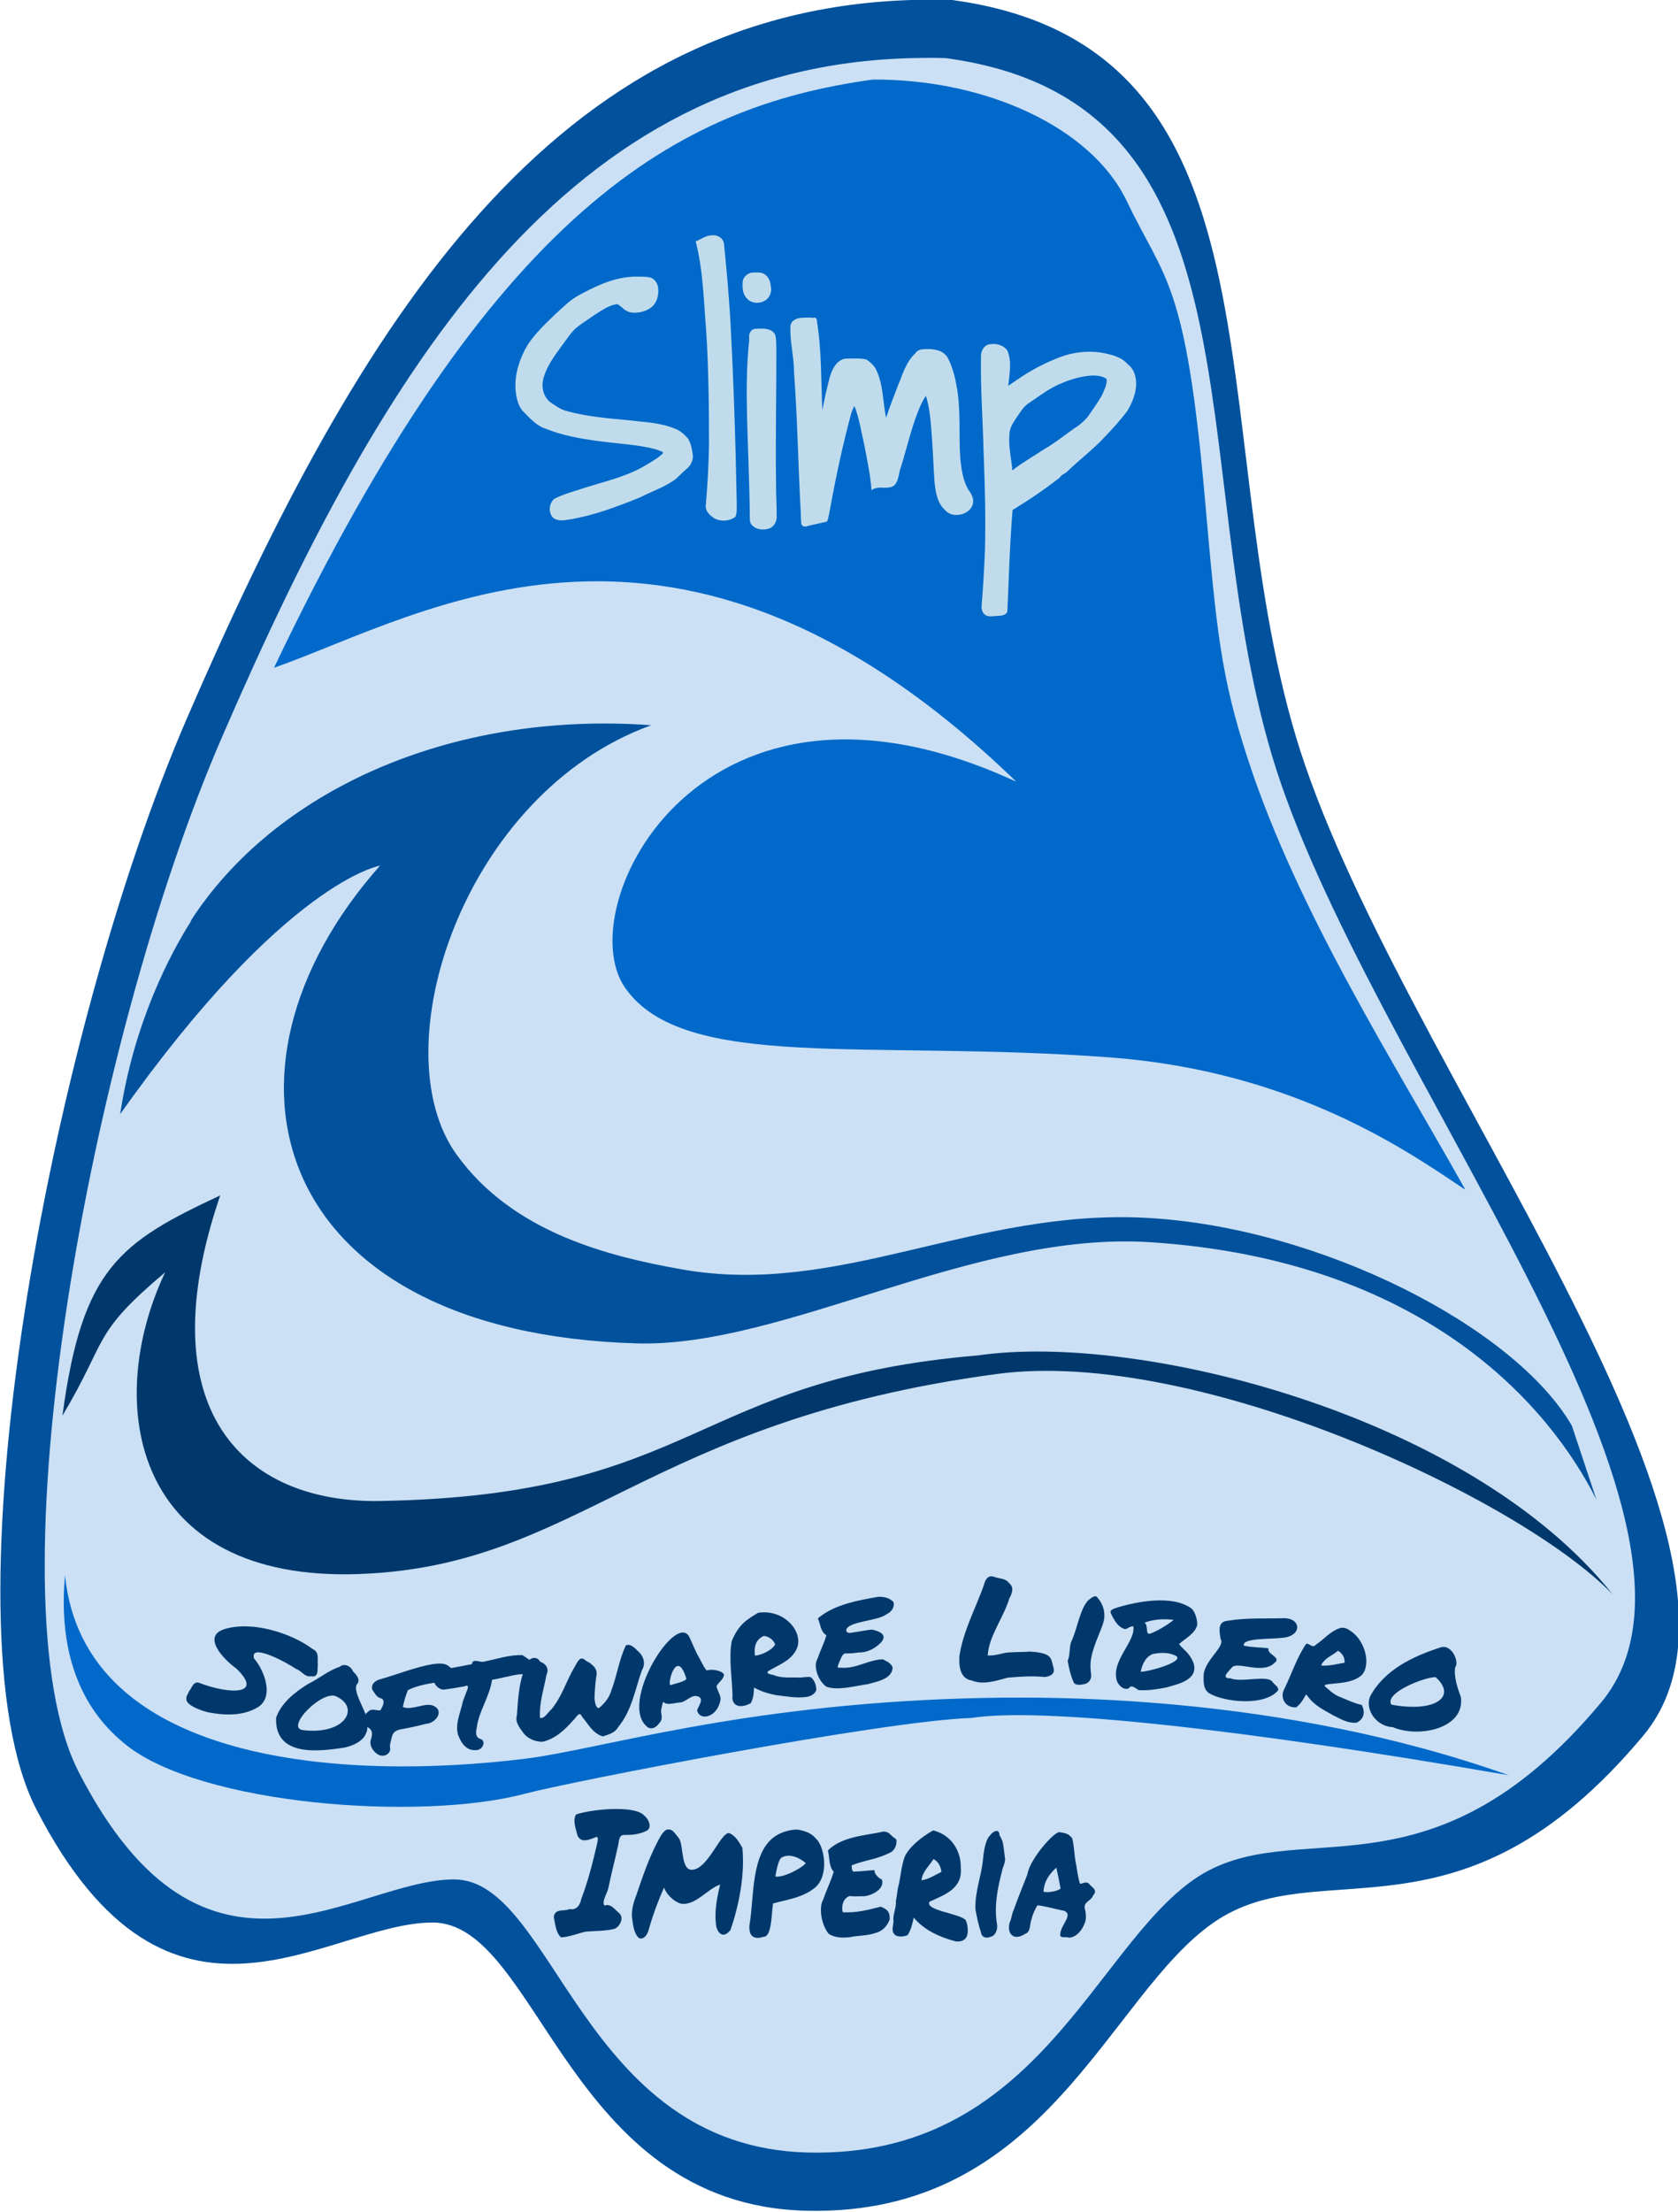<?xml version="1.0" encoding="UTF-8" standalone="no"?>
<!-- Created with Inkscape (http://www.inkscape.org/) -->

<svg
   xmlns:dc="http://purl.org/dc/elements/1.1/"
   xmlns:cc="http://creativecommons.org/ns#"
   xmlns:rdf="http://www.w3.org/1999/02/22-rdf-syntax-ns#"
   xmlns:svg="http://www.w3.org/2000/svg"
   xmlns="http://www.w3.org/2000/svg"
   version="1.1"
   width="400"
   height="527"
   id="svg392">
  <defs
     id="defs394" />
  <g
     transform="matrix(1.041,0,0,1.04,-210.283,-299.228)"
     id="layer1">
    <g
       transform="translate(202.084,287.639)"
       id="g311">
      <path
         d="m 171.981,500.349 c -17.368,-4.494 -28.775,-14.175 -45.044,-38.227 -11.558,-17.089 -14.12,-20.049 -19.718,-22.788 -6.197,-3.032 -9.47,-2.767 -26.424,2.133 -21.636,6.254 -30.817,6.469 -41.964,0.981 -13.609,-6.7 -27.842,-26.922 -31.84,-45.237 -6.974,-31.956 -2.25,-87.749 12.671,-149.627 11.106,-46.055 22.667,-77.239 45.734,-123.357 C 99.394,56.254 134.91,20.352 179.623,8.756 c 24.066,-6.241 45.195,-5.382 61.407,2.499 24.978,12.142 35.099,34.124 42.138,91.525 4.899,39.946 8.216,57.158 14.423,74.845 7.422,21.147 12.092,30.713 45.087,92.353 36.346,67.902 44.938,97.488 34.512,118.841 -3.371,6.905 -17.711,21.634 -26.937,27.668 -13.068,8.547 -21.712,11.137 -44.34,13.284 -26.569,2.521 -29.892,4.518 -50.735,30.506 -13.945,17.386 -17.792,21.487 -25.867,27.571 -12.972,9.775 -22.986,13.23 -39.821,13.741 -8.997,0.273 -12.663,0.012 -17.508,-1.24 l 0,0 z"
         id="sfondo"
         style="color:#000000;fill:#cbe0f5;fill-opacity:1;stroke:none;stroke-width:3;marker:none;visibility:visible;display:inline;overflow:visible;enable-background:accumulate" />
      <g
         transform="translate(-83.798,-36.8)"
         id="g435">
        <path
           d="M 293.451,36.854 C 210.572,38.843 166.135,109.81 126.531,201.417 94.776,274.868 70.368,409.274 92.041,451.392 c 30.661,59.587 66.446,25.941 90.719,25.941 24.274,0 30.699,64.736 85.634,66.031 54.935,1.295 68.951,-49.191 93.225,-66.031 24.274,-16.84 56.224,7.702 98.384,-42.817 C 496.134,391.221 402.445,279.494 380.412,205.47 359.041,133.67 379.801,47.316 301.558,36.854 c -2.755,-0.081 -5.433,-0.064 -8.107,0 z m -0.884,13.339 c 2.533,-0.061 5.054,-0.077 7.664,0 74.129,9.911 54.48,91.675 74.727,159.698 20.875,70.131 109.621,176.016 75.391,217.034 -39.942,47.863 -70.228,24.578 -93.225,40.533 -22.997,15.954 -36.315,63.795 -88.361,62.568 -52.046,-1.227 -58.068,-62.568 -81.065,-62.568 -22.997,0 -56.88,31.913 -85.929,-24.541 -20.533,-39.904 2.562,-167.269 32.647,-236.858 37.522,-86.79 79.63,-153.982 158.151,-155.866 z"
           id="bordo"
           style="fill:#01519c;fill-opacity:1;fill-rule:evenodd;stroke:none" />
        <path
           d="m 127.188,248.159 c 19.058,-29.862 59.311,-48.497 105.634,-45.128 -42.954,15.581 -62.03,74.047 -44.566,98.35 12.939,18.005 35.049,23.356 51.455,26.29 36.211,6.476 66.95,-13.92 106.615,-11.774 39.665,2.147 84.229,24.985 97.331,47.616 l 5.623,16.937 c -10.575,-21.157 -39.121,-54.89 -102.162,-58.98 -40.573,-2.633 -83.753,24.099 -117.473,23.18 -83.649,-2.359 -100.884,-62.029 -58.913,-109.449 0,0 -21.799,3.606 -59.506,56.942 6.317,-41.691 32.637,-63.115 15.961,-43.983 z"
           id="onda_sopra"
           style="fill:#01519c;fill-opacity:1;stroke:none" />
      </g>
      <g
         transform="translate(-83.798,-36.8)"
         id="g431">
        <path
           d="m 283.597,55.111 c 25.757,-0.15 50.022,10.904 58.114,27.794 8.832,18.434 13.506,18.171 17.92,68.268 2.663,30.225 3.605,40.562 9.874,59.752 11.428,34.981 33.774,69.906 49.776,98.542 -12.634,-8.422 -38.744,-27.107 -81.276,-30.321 -55.305,-4.178 -97.746,3.408 -111.175,-16.003 C 213.99,244.585 244.439,182.614 316.444,215.978 238.817,140.754 180.918,177.76 146.457,189.869 196.498,84.746 238.898,61.245 283.597,55.111 z"
           id="sfondo_slimp"
           style="fill:#0169c9;fill-opacity:1;stroke:none" />
        <path
           d="m 112.493,436.562 c 17.085,13.798 67.328,17.687 91.489,11.243 10.092,-2.691 81.649,-16.653 102.078,-17.334 16.015,-2.523 61.353,2.416 123.118,13.107 -52.649,-18.711 -105.846,-18.154 -124.619,-17.585 -51.892,1.571 -83.476,11.667 -100.458,13.798 -41.949,5.201 -101.142,1.158 -105.503,-42.001 -2.164,23.898 8.555,34.46 13.894,38.772 z"
           id="onda_sotto"
           style="fill:#0169c9;fill-opacity:1;stroke:none" />
      </g>
      <g
         transform="translate(-83.798,-36.8)"
         id="g404">
        <path
           d="m 98.018,361.2 c 10.558,-17.695 6.556,-18.542 23.503,-32.822 -14.259,30.175 -7.417,71.064 44.564,69.109 50.34,-1.893 65.541,-35.083 145.965,-45.834 45.708,-6.11 119.885,28.598 140.941,50.496 -32.859,-41.256 -108.761,-60.103 -145.292,-54.742 -65.758,5.519 -64.065,32.102 -136.977,33.351 -31.239,0.535 -53.36,-20.886 -36.575,-70.011 -23.018,10.768 -31.653,16.712 -36.13,50.453 z"
           id="onda_centro"
           style="fill:#01386b;fill-opacity:1;stroke:none" />
        <g
           id="g379">
          <g
             transform="translate(-18.986,19.64)"
             id="g4758">
            <path
               d="m 154.085,390.479 c 6.377,-1.982 15.381,0.935 20.157,4.523 1.689,0.759 1.084,2.358 1.232,3.757 -0.141,0.974 0.291,2.856 -1.54,2.508 -1.455,0.271 -2.146,-1.262 -3.424,-1.658 -1.727,-1.232 -10.677,-6.202 -9.647,-2.441 2.63,3.11 4.752,9.372 0.43,11.447 -3.254,1.794 -7.303,1.612 -10.893,0.927 -1.715,-0.4 -4.913,-1.595 -5.008,-2.896 -0.141,-0.877 0.379,-1.226 0.545,-1.873 0.688,-0.696 0.82,-2.126 2.133,-2.077 7.269,2.815 15.097,2.919 8.764,-3.178 -3.137,-2.241 -7.888,-7.441 -2.748,-9.038 z"
               id="path3903-8"
               style="font-size:33.081px;font-style:normal;font-variant:normal;font-weight:normal;font-stretch:normal;text-align:center;line-height:125%;letter-spacing:0px;word-spacing:0px;text-anchor:middle;fill:#01386b;fill-opacity:1;stroke:none;font-family:Permanent Marker;-inkscape-font-specification:Permanent Marker" />
            <path
               d="m 186.399,409.95 c -0.237,1.421 0.882,2.848 0.181,4.233 -0.671,1.987 -2.973,2.965 -5.017,3.439 -5.524,0.811 -15.979,2.35 -15.642,-6.835 1.154,-3.363 4.193,-5.794 7.278,-7.723 2.527,-1.233 4.763,-3.146 7.242,-3.937 1.174,-0.979 2.663,-0.104 3.111,1.046 0.778,0.771 1.805,1.947 0.879,2.929 -0.875,1.297 1.106,4.567 1.968,6.847 z m -6.469,-3.948 c -3.15,-2.089 -12.337,7.346 -7.688,7.622 9.445,1.09 12.86,-5.065 7.688,-7.622 z"
               id="path3905-1"
               style="font-size:33.081px;font-style:normal;font-variant:normal;font-weight:normal;font-stretch:normal;text-align:center;line-height:125%;letter-spacing:0px;word-spacing:0px;text-anchor:middle;fill:#01386b;fill-opacity:1;stroke:none;font-family:Permanent Marker;-inkscape-font-specification:Permanent Marker" />
            <path
               d="m 192.058,417.877 c 0.023,1.338 -1.717,2.071 -2.858,1.267 -1.063,-0.648 -1.85,-1.895 -1.663,-3.081 0.425,-1.143 0.701,-2.475 -0.698,-3.128 -0.964,-0.979 -1.119,-2.678 0.142,-3.514 0.78,-0.916 1.907,-0.225 2.812,-0.349 0.449,-0.719 1.381,-2.383 0.086,-2.766 -0.996,-0.255 -1.451,-1.292 -1.933,-1.986 -0.298,-1.023 0.402,-1.95 1.677,-2.314 4.235,-1.207 8.139,-2.819 12.183,-3.518 1.244,-0.118 2.703,-0.37 3.69,0.518 0.826,0.686 2.621,1.566 1.818,2.774 -0.823,0.926 -2.201,0.478 -3.31,0.691 -2.689,0.413 -5.478,0.764 -7.901,1.979 -0.489,1.254 -0.897,2.548 -1.151,3.856 1.958,0.912 5.089,-1.115 7.003,-0.273 2.577,1.133 0.586,4.033 -1.814,4.16 -1.824,0.483 -3.675,0.879 -5.536,1.209 -1.081,0.192 -1.947,0.66 -2.156,1.713 -0.195,0.983 -0.603,1.793 -0.391,2.761"
               id="path3907-3"
               style="font-size:33.081px;font-style:normal;font-variant:normal;font-weight:normal;font-stretch:normal;text-align:center;line-height:125%;letter-spacing:0px;word-spacing:0px;text-anchor:middle;fill:#01386b;fill-opacity:1;stroke:none;font-family:Permanent Marker;-inkscape-font-specification:Permanent Marker" />
            <path
               d="m 221.731,400.818 c -2.156,0.258 -4.22,0.921 -6.357,1.269 -0.539,3.857 -3.105,7.351 -3.49,10.951 -0.263,1.033 -0.383,2.369 1.04,2.669 1.096,0.701 0.21,2.337 -0.976,2.472 -2.435,0.284 -3.61,-1.539 -4.348,-3.466 -0.678,-2.331 0.347,-4.681 0.928,-6.936 0.174,-1.038 0.65,-1.949 0.985,-2.936 0.27,-0.566 0.777,-1.861 -0.46,-1.26 -1.532,0.287 -3.073,0.536 -4.615,0.743 -1.305,0.075 -2.073,-1.031 -2.525,-1.988 -0.578,-0.867 -0.603,-2.87 1.013,-2.509 2.648,-0.26 5.237,-0.852 7.843,-1.331 0.13,-1.375 1.752,-0.411 2.573,-0.541 2.981,-0.561 5.899,-1.64 8.99,-1.521 0.872,0.571 1.825,1.136 2.433,1.953 0.415,0.896 -0.2,2.04 -1.298,2.025 -0.548,0.295 -1.1,0.44 -1.736,0.407"
               id="path3909-6"
               style="font-size:33.081px;font-style:normal;font-variant:normal;font-weight:normal;font-stretch:normal;text-align:center;line-height:125%;letter-spacing:0px;word-spacing:0px;text-anchor:middle;fill:#01386b;fill-opacity:1;stroke:none;font-family:Permanent Marker;-inkscape-font-specification:Permanent Marker" />
            <path
               d="m 240.778,415.054 c -2.354,-0.657 -3.386,-2.889 -4.807,-4.517 -0.592,-1.513 -1.366,0.323 -2.054,0.868 -1.844,2.088 -4.007,4.2 -6.963,4.87 -1.585,0.042 -3.255,-0.662 -4.249,-1.809 -0.881,-1.247 -2.15,-2.611 -1.638,-4.213 0.296,-4.082 0.455,-8.334 2.427,-12.088 0.481,-1.268 2.237,-1.543 2.884,-0.24 1.431,0.526 2.102,1.671 1.472,2.993 -0.613,3.276 -1.716,6.539 -1.493,9.893 1.038,0.277 1.877,-1.394 2.676,-2.042 2.334,-2.842 3.326,-6.348 5.142,-9.452 0.646,-0.968 1.266,-3.05 2.642,-1.634 1.37,0.667 2.86,1.87 2.456,3.449 -0.241,1.656 -0.374,3.33 -0.435,5 0.034,0.763 0.232,2.502 1.007,2.425 1.316,-1.055 2.35,-2.388 2.816,-3.941 1.312,-3.414 1.773,-7.066 3.347,-10.401 1.197,-0.6 2.364,0.975 3.162,1.664 1.065,1.13 1.325,2.705 0.519,4.019 -1.572,4.407 -2.295,9.252 -5.444,13.031 -0.784,1.379 -2.107,1.628 -3.468,2.123"
               id="path3911-4"
               style="font-size:33.081px;font-style:normal;font-variant:normal;font-weight:normal;font-stretch:normal;text-align:center;line-height:125%;letter-spacing:0px;word-spacing:0px;text-anchor:middle;fill:#01386b;fill-opacity:1;stroke:none;font-family:Permanent Marker;-inkscape-font-specification:Permanent Marker" />
            <path
               d="m 267.714,406.484 c -0.204,1.72 -1.342,3.675 -3.261,3.991 -0.951,0.157 -1.792,-0.274 -2.092,-1.235 -0.209,-0.671 2.231,-3.133 -0.315,-3.445 -1.349,-0.049 -2.328,1.41 -3.693,1.486 -1.202,0.067 -3.057,0.774 -3.78,-0.189 -0.286,0.887 -0.246,0.623 -0.406,1.577 -0.301,0.952 0.399,2.08 -0.172,2.903 -0.58,0.835 -1.477,2.025 -2.821,1.485 -7.4,-5.058 6.953,-27.791 9.583,-20.314 0.694,1.387 1.181,2.856 2.003,4.191 0.532,1.027 1.019,2.085 1.742,3.017 1.649,-0.542 4.464,0.375 3.921,1.28 -0.28,0.917 -1.188,1.472 -1.65,2.278 0.243,1.273 0.871,1.838 0.941,2.973 z m -11.386,-3.201 c 1.152,-0.399 2.825,-0.675 3.568,-1.365 -2.284,-7.704 -4.622,1.857 -3.568,1.365 z"
               id="path3913-0"
               style="font-size:33.081px;font-style:normal;font-variant:normal;font-weight:normal;font-stretch:normal;text-align:center;line-height:125%;letter-spacing:0px;word-spacing:0px;text-anchor:middle;fill:#01386b;fill-opacity:1;stroke:none;font-family:Permanent Marker;-inkscape-font-specification:Permanent Marker" />
            <path
               d="m 275.375,403.863 c -0.066,1.209 -0.136,2.466 -0.744,3.567 -2.526,1.407 -4.55,0.577 -4.187,-1.846 -0.144,-4.283 -0.883,-8.442 -0.185,-12.354 1.606,-3.919 3.511,-4.949 6.012,-6.489 6.385,-1.009 11.037,5.047 8.544,8.842 -1.304,2.247 -4.036,3.186 -6.227,4.532 -0.64,0.735 1.207,0.74 1.69,1.048 1.651,0.54 3.415,0.343 5.13,0.395 0.959,0.087 1.994,-0.249 2.885,-0.098 1.016,0.659 1.339,2.112 1.334,2.97 -0.323,0.949 -1.292,1.453 -2.327,1.589 -2.297,0.297 -4.611,-0.153 -6.887,-0.416 -1.876,-0.365 -3.601,-0.923 -5.041,-1.742 m 2.24,-11.83 c -2.006,0.868 -2.283,2.742 -2.027,4.53 1.734,-0.198 4.031,-1.374 4.616,-2.583 -0.371,-1.022 -1.411,-1.824 -2.589,-1.947 z"
               id="path3915-3"
               style="font-size:33.081px;font-style:normal;font-variant:normal;font-weight:normal;font-stretch:normal;text-align:center;line-height:125%;letter-spacing:0px;word-spacing:0px;text-anchor:middle;fill:#01386b;fill-opacity:1;stroke:none;font-family:Permanent Marker;-inkscape-font-specification:Permanent Marker" />
            <path
               d="m 307.259,384.219 c 0.437,1.199 -0.479,2.385 -1.634,2.894 -1.939,1.507 -8.732,1.571 -9.149,3.543 0.066,1.167 1.496,0.478 2.279,0.478 1.198,-0.179 2.383,-0.437 3.591,-0.556 3.282,0.669 3.495,2.137 0.984,3.903 -1.111,0.818 -2.494,1.374 -3.939,1.337 -1.065,0.155 -2.154,0.268 -3.218,0.21 -0.818,0.403 -0.944,1.386 -1.323,2.094 -0.128,0.494 -0.781,1.423 0.266,1.177 3.59,0.37 6.466,-1.859 9.74,-1.904 1.08,0.52 1.845,0.896 2.235,1.793 0.04,2.771 -3.874,3.377 -5.747,3.907 -3.05,0.417 -6.708,1.515 -9.397,0.574 -1.829,-1.226 -3.018,-4.591 -2.147,-6.174 0.666,-1.916 1.611,-3.776 2.135,-5.61 -1.388,-0.882 -1.348,-2.572 -1.946,-3.872 3.754,-3.247 9.497,-4.176 13.898,-4.96 1.72,-0.004 2.637,0.46 3.373,1.166"
               id="path3917-5"
               style="font-size:33.081px;font-style:normal;font-variant:normal;font-weight:normal;font-stretch:normal;text-align:center;line-height:125%;letter-spacing:0px;word-spacing:0px;text-anchor:middle;fill:#01386b;fill-opacity:1;stroke:none;font-family:Permanent Marker;-inkscape-font-specification:Permanent Marker" />
            <path
               d="m 322.388,396.684 c 0.858,-5.795 3.828,-11.204 5.608,-16.282 0.256,-1.078 0.861,-2.425 2.278,-1.925 1.417,0.5 2.738,0.339 3.499,1.459 1.236,0.938 0.67,2.386 0.066,3.476 -1.361,4.533 -4.738,8.701 -4.953,13.097 1.41,0.078 2.75,-0.337 4.095,-0.617 1.869,-0.228 3.761,-0.123 5.637,-0.269 5.229,0.344 4.683,1.575 5.321,3.679 0.437,1.493 -0.826,2.01 -1.987,2.137 -2.896,-0.279 -5.746,-0.091 -8.459,0.152 -2.64,0.668 -5.545,1.744 -8.236,0.66 -2.952,-0.446 -2.942,-3.768 -2.869,-5.567 z"
               id="path3919-8"
               style="font-size:33.081px;font-style:normal;font-variant:normal;font-weight:normal;font-stretch:normal;text-align:center;line-height:125%;letter-spacing:0px;word-spacing:0px;text-anchor:middle;fill:#01386b;fill-opacity:1;stroke:none;font-family:Permanent Marker;-inkscape-font-specification:Permanent Marker" />
            <path
               d="m 352.533,400.677 c 0.183,0.922 -0.236,2.009 -1.275,2.331 -0.858,0.225 -2.404,0.511 -2.758,-0.465 -0.656,-1.541 -1.015,-3.174 -1.308,-4.802 0.576,-1.334 0.332,-2.822 0.739,-4.195 1.574,-3.358 1.928,-7.263 3.852,-9.574 0.598,-0.46 1.598,-1.449 2.142,-0.826 1.526,1.745 2.03,3.819 1.41,5.898 -0.62,2.079 -2.637,5.902 -2.901,9.072 -0.053,0.854 -0.017,1.712 0.099,2.56"
               id="path3921-5"
               style="font-size:33.081px;font-style:normal;font-variant:normal;font-weight:normal;font-stretch:normal;text-align:center;line-height:125%;letter-spacing:0px;word-spacing:0px;text-anchor:middle;fill:#01386b;fill-opacity:1;stroke:none;font-family:Permanent Marker;-inkscape-font-specification:Permanent Marker" />
            <path
               d="m 369.956,403.8 c -2.276,0.446 -4.28,0.776 -6.47,0.657 -0.795,-0.365 -1.615,-1.456 -2.315,-0.409 -1.214,0.455 -2.235,-0.659 -2.669,-1.566 -1.583,-4.704 4.332,-9.116 3.719,-12.667 -1.06,0.045 -1.336,0.729 -2.028,0.632 -1.371,-0.437 -2.141,-1.708 -2.744,-2.832 -0.567,-1.244 -1.174,-1.493 2.14,-2.399 3.314,-0.906 11.485,-2.723 15.952,0.533 0.861,0.738 1.398,2.735 1.304,3.818 -0.54,1.984 -2.669,2.984 -4.149,4.326 0.815,1.216 2.406,1.858 3.361,4.496 1.022,3.794 -3.691,4.666 -6.102,5.411 z m 1.493,-15.451 c -2.24,-0.271 -4.592,-0.162 -6.69,0.659 0.968,0.436 0.139,2.788 1.251,2.515 1.541,-0.502 4.274,-2.14 5.439,-3.174 z m 0.405,8.187 c -1.603,-0.788 -3.524,-0.715 -5.248,-0.345 -1.953,0.865 -2.452,2.943 -2.704,4.058 2.315,-0.086 10.418,-2.49 7.952,-3.713 z"
               id="path3923-0"
               style="font-size:33.081px;font-style:normal;font-variant:normal;font-weight:normal;font-stretch:normal;text-align:center;line-height:125%;letter-spacing:0px;word-spacing:0px;text-anchor:middle;fill:#01386b;fill-opacity:1;stroke:none;font-family:Permanent Marker;-inkscape-font-specification:Permanent Marker" />
            <path
               d="m 399.741,389.888 c 0.1,1.656 -1.825,2.5 -3.436,2.574 -2.542,0.36 -9.281,-0.018 -8.768,1.805 1.854,0.419 3.78,0.343 5.659,0.609 -0.499,1.392 3.134,2.074 1.326,3.346 -2.67,2.717 -8.456,-0.454 -9.703,1.013 -0.706,0.854 -2.69,2.536 -0.388,2.5 2.554,1.058 8.421,-0.832 9.636,0.785 0.487,0.757 1.321,0.995 1.354,1.925 -3.029,3.813 -12.63,2.74 -15.933,0.662 -1.355,-1.092 -1.171,-2.671 -1.165,-4.197 0.332,-3.474 5.101,-6.515 3.86,-8.221 -0.19,-1.582 -0.809,-3.959 1.659,-4.137 4.359,-0.723 8.909,-0.449 12.963,-0.584 2.191,0.077 2.877,1.186 2.93,1.921"
               id="path3925-9"
               style="font-size:33.081px;font-style:normal;font-variant:normal;font-weight:normal;font-stretch:normal;text-align:center;line-height:125%;letter-spacing:0px;word-spacing:0px;text-anchor:middle;fill:#01386b;fill-opacity:1;stroke:none;font-family:Permanent Marker;-inkscape-font-specification:Permanent Marker" />
            <path
               d="m 401.789,405.408 c -0.599,1.081 -1.219,2.201 -2.266,2.984 -2.556,0.152 -3.641,-2.184 -2.877,-3.892 1.757,-3.565 3.146,-7.828 5.194,-10.705 0.957,0.054 1.382,1.127 2.207,0.232 1.806,-1.196 3.184,-2.972 5.319,-3.731 1.094,-0.405 1.902,0.079 2.844,0.759 3.166,2.283 4.396,7.505 2.404,9.863 -1.765,1.657 -4.444,1.853 -6.822,2.072 -0.724,0.117 -2.563,0.09 -1.338,0.893 0.999,0.912 2.066,1.81 3.417,2.261 1.523,0.629 3.017,1.346 4.657,1.69 0.896,1.793 0.443,3.223 -1.118,4.055 -1.965,0.246 -3.716,-0.82 -5.367,-1.641 -2.09,-1.186 -4.378,-2.294 -5.758,-4.23 -0.166,-0.203 -0.332,-0.406 -0.5,-0.609 m 7.308,-9.978 c -1.307,1.101 -3.226,1.739 -3.867,3.387 1.823,0.156 3.593,-0.357 5.367,-0.647 0.114,-1.076 -0.477,-2.187 -1.5,-2.74 z"
               id="path3927-9"
               style="font-size:33.081px;font-style:normal;font-variant:normal;font-weight:normal;font-stretch:normal;text-align:center;line-height:125%;letter-spacing:0px;word-spacing:0px;text-anchor:middle;fill:#01386b;fill-opacity:1;stroke:none;font-family:Permanent Marker;-inkscape-font-specification:Permanent Marker" />
            <path
               d="m 437.22,406.022 c 1.05,7.163 -9.511,9.477 -15.582,6.914 -3.61,-0.135 -6.407,-3.837 -5.235,-6.967 3.241,-6.194 9.969,-9.296 16.008,-11.255 2.773,-1.069 4.526,3.448 3.51,4.486 -0.35,2.16 0.557,4.845 1.3,6.822 m -5.797,-4.557 c -2.628,0.019 -11.802,3.643 -10.109,6.31 10.036,1.869 15.135,-1.83 10.109,-6.31 z"
               id="path3929-8"
               style="font-size:33.081px;font-style:normal;font-variant:normal;font-weight:normal;font-stretch:normal;text-align:center;line-height:125%;letter-spacing:0px;word-spacing:0px;text-anchor:middle;fill:#01386b;fill-opacity:1;stroke:none;font-family:Permanent Marker;-inkscape-font-specification:Permanent Marker" />
          </g>
          <g
             transform="translate(-18.986,19.64)"
             id="g4774">
            <path
               d="m 231.178,461.096 c -1.2,-1.079 -1.325,-3.045 -1.667,-4.688 0.281,-2.075 2.448,-1.165 3.604,-1.811 1.384,0.311 2.386,-0.652 2.684,-2.281 1.63,-4.263 2.647,-8.498 3.626,-12.61 0.147,-0.773 0.495,-2.057 -0.53,-1.467 -1.259,0.458 -3.106,1.337 -3.949,-0.476 -0.349,-1.449 -1.179,-3.501 -0.324,-4.828 3.641,-1.248 13.519,-2.153 15.586,0.243 1.041,0.771 2.034,2.968 0.333,3.599 -1.58,0.752 -3.308,0.875 -4.983,0.859 -1.274,-0.007 -1.097,1.846 -1.427,2.906 -0.685,3.091 -1.497,6.14 -2.116,9.252 -0.262,1.216 -1.618,3.123 -0.88,4.014 1.496,-0.534 2.288,0.894 3.433,1.802 1.118,1.196 -0.072,3.175 -1.209,3.547 -2.219,0.529 -4.347,0.425 -6.492,0.62 -1.901,0.396 -3.751,1.224 -5.69,1.319"
               id="path3932-2"
               style="font-size:35.893px;font-style:normal;font-variant:normal;font-weight:normal;font-stretch:normal;line-height:125%;letter-spacing:0px;word-spacing:0px;fill:#01386b;fill-opacity:1;stroke:none;font-family:Permanent Marker;-inkscape-font-specification:Permanent Marker" />
            <path
               d="m 266.615,457.813 c -0.288,-2.993 0.293,-5.97 0.997,-8.813 -2.88,0.913 -5.708,4.974 -9.063,4.353 -1.432,-0.439 -3.236,-2.012 -3.778,-3.676 -1.355,2.985 -2.578,6.332 -3.429,9.328 -0.252,1.258 -1.162,2.783 -2.338,2.229 -1.196,-1.069 -1.349,-3.065 -1.58,-4.732 -0.177,-1.933 0.475,-3.743 1.117,-5.447 1.355,-4 2.731,-8.017 4.635,-11.672 0.573,-1.077 1.129,-2.315 2.079,-2.929 1.309,-0.363 1.777,0.498 2.922,1.961 1.145,1.463 0.272,8.136 3.587,7.088 3.268,-0.798 6.022,-8.399 7.864,-8.31 1.374,0.481 2.311,1.994 3.072,3.406 0.588,6.175 -0.746,13.01 -2.711,18.776 -1.876,2.442 -3.285,0.337 -3.374,-1.564 z"
               id="path3934-4"
               style="font-size:35.893px;font-style:normal;font-variant:normal;font-weight:normal;font-stretch:normal;line-height:125%;letter-spacing:0px;word-spacing:0px;fill:#01386b;fill-opacity:1;stroke:none;font-family:Permanent Marker;-inkscape-font-specification:Permanent Marker" />
            <path
               d="m 285.338,436.408 c 1.479,0.252 3.097,0.682 4.183,2.037 1.91,1.599 3.15,8.245 -0.095,11.18 -2.867,2.38 -6.397,2.786 -9.682,3.687 -0.416,1.941 -0.219,7.693 -2.195,7.649 -2.114,0.658 -3.456,0.024 -3.223,-2.715 1.116,-6.339 0.218,-16.732 6.077,-20.45 1.547,-0.983 3.664,-1.453 4.935,-1.388 z m 1.887,7.695 c -1.515,-1.384 -3.949,-2.324 -5.617,-1.243 -0.711,0.518 -1.226,3.425 -1.352,4.292 1.678,0.319 5.741,-1.699 6.969,-3.048 z"
               id="path3936-9"
               style="font-size:35.893px;font-style:normal;font-variant:normal;font-weight:normal;font-stretch:normal;line-height:125%;letter-spacing:0px;word-spacing:0px;fill:#01386b;fill-opacity:1;stroke:none;font-family:Permanent Marker;-inkscape-font-specification:Permanent Marker" />
            <path
               d="m 307.952,438.635 c 0.16,1.188 -0.248,2.209 -1.083,2.859 -3.455,1.839 -5.981,1.79 -9.17,3.118 0.103,0.747 0.032,1.672 0.898,1.375 1.455,0.029 2.899,-0.277 4.354,-0.281 -0.06,0.884 0.976,1.854 1.671,2.117 0.898,2.406 -3.074,4.078 -4.675,3.831 -0.87,0.062 -1.792,0.067 -2.715,-0.032 -1.951,0.731 -1.772,3.29 -1.513,3.715 3.184,0.168 5.786,-0.54 8.643,-1.278 1.761,0.678 2.092,1.354 2.083,2.861 -0.543,1.631 -1.769,2.778 -3.149,3.127 -2.039,0.733 -4.031,0.574 -5.912,0.991 -1.652,0.191 -3.444,0.219 -4.944,-0.778 -1.614,-1.984 -2.344,-5.991 -1.211,-7.875 0.729,-2.191 1.738,-4.145 2.381,-6.327 -1.143,-1.223 -0.923,-3.251 -1.321,-4.883 3.254,-3.283 8.891,-3.436 12.801,-4.336 1.419,0.138 1.225,0.716 2.862,1.797"
               id="path3938-0"
               style="font-size:35.893px;font-style:normal;font-variant:normal;font-weight:normal;font-stretch:normal;line-height:125%;letter-spacing:0px;word-spacing:0px;fill:#01386b;fill-opacity:1;stroke:none;font-family:Permanent Marker;-inkscape-font-specification:Permanent Marker" />
            <path
               d="m 311.947,456.564 c -0.318,1.409 -0.65,2.874 -1.415,4.023 -0.825,0.367 -2.702,0.629 -3.247,-0.516 -0.495,-0.912 0.175,-2.081 -0.022,-3.273 0.066,-1.396 0.726,-2.694 0.584,-4.096 0.32,-1.267 0.284,-2.528 0.7,-3.784 0.405,-2.051 0.601,-4.181 1.261,-6.143 0.916,-2.228 3.724,-4.591 6.582,-6.183 4.373,1.078 6.403,4.952 6.314,8.488 0.466,4.89 -3.657,6.217 -7.16,7.854 -1.042,2.003 6.629,2.619 8.257,4.156 0.567,1.089 0.652,2.793 0.31,3.749 -0.527,1.13 -1.646,1.287 -2.603,1.165 -3.74,-0.993 -7.273,-2.639 -9.561,-5.44 m 4.498,-13.398 c -0.936,1.581 -2.487,2.763 -2.736,4.844 1.619,-0.205 3.068,-1.19 4.561,-1.914 -0.101,-1.296 -0.83,-2.496 -1.824,-2.93 z"
               id="path3940-1"
               style="font-size:35.893px;font-style:normal;font-variant:normal;font-weight:normal;font-stretch:normal;line-height:125%;letter-spacing:0px;word-spacing:0px;fill:#01386b;fill-opacity:1;stroke:none;font-family:Permanent Marker;-inkscape-font-specification:Permanent Marker" />
            <path
               d="m 330.975,457.892 c 0.297,1.308 -0.323,2.904 -1.476,3.08 -0.834,0.378 -2.007,0.227 -2.181,-1.085 -0.564,-1.672 -0.929,-3.433 -1.25,-5.198 -0.172,-4.033 1.396,-7.732 1.714,-11.357 0.154,-1.594 0.494,-4.526 1.639,-5.615 0.57,-0.829 2.092,-1.781 2.16,-0.036 0.907,1.641 0.749,1.463 1.235,5.113 0.231,1.072 -0.541,2.162 -0.692,3.256 -1.006,3.784 -1.771,7.857 -1.15,11.843"
               id="path3942-2"
               style="font-size:35.893px;font-style:normal;font-variant:normal;font-weight:normal;font-stretch:normal;line-height:125%;letter-spacing:0px;word-spacing:0px;fill:#01386b;fill-opacity:1;stroke:none;font-family:Permanent Marker;-inkscape-font-specification:Permanent Marker" />
            <path
               d="m 351.262,457.346 c -0.576,1.966 -2.004,3.688 -3.743,3.828 -0.753,-0.345 -2.247,0.296 -2.026,-0.876 0.164,-2.123 3.001,-4.349 0.914,-5.289 -1.168,-0.185 -5.297,-1.316 -6.155,-1.239 -0.509,0.892 -1.005,1.804 -1.291,2.995 -0.517,1.223 -0.17,3.108 -1.514,3.523 -2.35,1.582 -4.275,0.334 -3.54,-2.636 0.45,-0.801 0.475,-1.995 0.932,-2.87 0.969,-2.741 2.073,-5.404 3.118,-8.099 0.527,-3.498 6.015,-9.675 7.305,-9.699 1.89,0.285 2.126,0.471 2.948,1.379 0.536,1.975 0.462,4.104 0.928,6.103 0.241,1.468 0.43,2.961 0.865,4.366 0.713,-0.03 1.596,-0.83 2.324,0.283 0.603,0.631 1.76,1.189 0.682,2.378 -0.395,1.237 -2.207,1.42 -1.899,2.958 0.233,0.896 0.343,1.966 0.15,2.897 m -5.691,-7.421 c -0.307,-1.607 -0.617,-3.215 -0.977,-4.805 -1.2,1.106 -2.796,2.787 -2.941,5.518 1.016,0.256 2.987,-0.052 3.918,-0.713 z"
               id="path3944-0"
               style="font-size:35.893px;font-style:normal;font-variant:normal;font-weight:normal;font-stretch:normal;line-height:125%;letter-spacing:0px;word-spacing:0px;fill:#01386b;fill-opacity:1;stroke:none;font-family:Permanent Marker;-inkscape-font-specification:Permanent Marker" />
          </g>
        </g>
      </g>
      <path
         d="m 162.872,54.008 c -1.35,-0.014 -2.432,0.937 -3.655,1.349 1.716,6.66 1.841,13.574 2.4,20.393 0.568,8.665 0.656,17.354 0.655,26.035 -0.059,4.767 -0.351,9.529 -0.749,14.276 -0.025,1.254 1.031,2.13 1.963,2.765 1.462,0.812 3.462,0.669 4.785,-0.296 0.498,-0.941 0.305,-2.086 0.354,-3.12 -0.266,-14.22 -0.724,-28.44 -1.502,-42.642 -0.363,-5.598 -0.837,-11.193 -1.415,-16.771 -0.105,-0.822 -0.585,-1.497 -1.368,-1.781 -0.454,-0.245 -0.965,-0.276 -1.467,-0.207 z m 9.334,8.519 c -1.169,0.125 -2.266,1.112 -2.229,2.339 -0.09,1.291 0.059,2.758 1.053,3.674 0.862,0.981 2.651,1.198 3.867,0.514 1.24,-0.583 1.856,-2.105 1.515,-3.439 -0.065,-1.414 -0.952,-2.934 -2.467,-3.073 -0.572,-0.092 -1.162,-0.024 -1.738,-0.014 z m -27.889,0.984 c -4.275,0.317 -8.204,2.221 -11.909,4.244 -2.072,1.124 -3.711,2.87 -5.465,4.436 -2.255,2.181 -4.552,4.358 -6.259,7.001 -1.729,2.963 -2.888,6.385 -2.732,9.852 0.123,1.756 0.444,3.651 1.54,5.055 1.625,1.631 3.159,3.503 5.425,4.223 3.723,1.477 7.684,2.227 11.64,2.757 3.188,0.457 6.406,0.685 9.593,1.127 1.858,0.341 3.796,0.599 5.504,1.424 0.313,0.413 -0.373,0.604 -0.572,0.876 -1.243,1.01 -2.754,1.828 -4.185,2.67 -4.067,2.218 -8.633,3.252 -13.023,4.641 -2.364,0.799 -4.823,1.402 -7.045,2.552 -1.167,0.982 -1.389,3.029 -0.365,4.217 1.053,1.015 2.695,0.716 4.02,0.478 5.536,-0.916 10.807,-2.941 15.989,-5.029 2.678,-1.349 5.562,-2.34 8.02,-4.08 0.952,-0.822 1.825,-1.777 2.811,-2.587 0.954,-0.865 1.516,-2.204 1.192,-3.506 -0.153,-1.137 -0.446,-2.33 -1.024,-3.298 -0.846,-0.955 -1.77,-1.828 -2.986,-2.268 -3.361,-1.42 -7.06,-1.501 -10.632,-1.938 -4.867,-0.455 -9.786,-0.841 -14.498,-2.205 -1.291,-0.396 -2.471,-1.286 -3.512,-1.995 -1.622,-1.327 -2.036,-3.693 -1.418,-5.63 0.984,-3.334 3.318,-6.007 5.287,-8.801 0.757,-1.038 1.438,-1.983 2.466,-2.78 1.122,-0.913 2.526,-1.727 3.748,-2.632 1.56,-0.976 3.096,-2.129 4.929,-2.508 0.643,-0.18 1.016,0.425 1.462,0.675 0.752,0.803 1.8,1.304 2.924,1.237 1.374,0.003 2.809,-0.44 3.876,-1.27 1.291,-1.062 1.71,-2.882 1.504,-4.497 -0.172,-1.071 -0.845,-2.102 -1.95,-2.33 -1.107,-0.217 -2.263,-0.123 -3.391,-0.169 -0.323,0.003 -0.645,0.04 -0.967,0.056 z m 39.5,9.362 c -1.218,-0.014 -2.754,0.508 -2.896,1.884 -0.175,3.519 0.817,6.968 0.813,10.48 0.79,10.531 0.938,21.097 1.518,31.64 0.094,1.082 0.021,2.187 0.172,3.256 0.184,0.581 0.904,0.733 1.411,0.462 1.478,-0.383 2.985,-0.65 4.464,-1.025 0.447,-1.022 0.498,-2.165 0.763,-3.243 1.315,-7.242 2.861,-14.45 4.78,-21.556 0.206,-0.576 0.425,-1.151 0.726,-1.685 1.18,2.965 1.603,6.144 2.327,9.234 0.619,3.335 1.365,6.66 1.581,10.053 0.747,-0.513 1.66,-0.624 2.553,-0.562 1.065,0.018 2.393,0.073 3.014,-0.956 0.724,-1.093 0.702,-2.543 1.177,-3.769 1.321,-4.225 2.286,-8.569 3.905,-12.697 0.506,-1.265 1.041,-2.521 1.833,-3.635 1.012,3.385 1.16,6.937 1.415,10.439 0.22,3.101 0.328,6.21 0.541,9.311 0.238,2.234 0.589,4.726 2.305,6.327 0.691,0.83 1.744,1.3 2.836,1.222 1.582,-0.011 3.237,-0.944 3.644,-2.53 0.285,-1.191 -0.318,-2.318 -1.029,-3.226 -1.218,-2.098 -1.57,-4.571 -1.838,-6.951 -0.414,-5.695 0.197,-11.467 -0.92,-17.105 -0.393,-2.222 -1.016,-4.438 -2.088,-6.427 -0.541,-0.652 -1.221,-1.228 -2.081,-1.436 -1.224,-0.402 -2.553,-0.38 -3.823,-0.25 -0.627,0.111 -1.121,0.439 -1.469,0.963 -2.133,2.017 -2.904,4.976 -4.025,7.611 -0.92,2.343 -1.795,4.702 -2.603,7.086 -0.766,-3.712 -0.611,-7.679 -2.343,-11.143 -0.483,-0.882 -1.282,-1.63 -2.127,-2.183 -1.588,-0.398 -3.261,-0.231 -4.877,-0.212 -1.05,0.159 -1.927,0.919 -2.432,1.73 -1.091,1.588 -1.344,3.64 -1.859,5.493 -0.35,1.517 -0.683,3.038 -0.953,4.572 -0.329,-6.744 -0.143,-13.538 -1.221,-20.225 0.054,-0.511 -0.227,-1.17 -0.832,-0.917 -0.782,-0.095 -1.576,-0.06 -2.362,-0.028 z m -9.98,2.502 c -0.741,0.002 -1.653,-0.044 -2.052,0.703 -0.413,0.518 -0.338,1.26 -0.3,1.894 -0.63,5.76 -0.636,11.567 -0.507,17.352 0.186,7.567 0.557,15.13 0.631,22.7 0.029,0.871 -0.128,1.93 0.661,2.51 1.025,0.985 2.729,1.061 4.007,0.538 1.022,-0.508 1.57,-1.663 1.491,-2.8 0.015,-2.469 -0.162,-4.935 -0.141,-7.405 -0.151,-10.336 0.092,-20.674 0.069,-31.01 -0.074,-1.088 0.039,-2.242 -0.344,-3.273 -0.388,-0.463 -0.824,-0.896 -1.462,-1.012 -0.645,-0.236 -1.373,-0.232 -2.052,-0.197 z m 52.995,3.542 c -1.438,0.002 -2.345,1.485 -2.278,2.817 -0.134,7.205 0.414,14.397 0.588,21.596 0.294,7.615 0.523,15.237 0.317,22.857 -0.16,4.25 -0.426,8.497 -0.763,12.736 -0.104,0.993 0.404,2.065 1.406,2.294 0.87,0.174 1.762,-0.05 2.633,-0.056 0.788,-0.047 1.88,-0.273 1.867,-1.246 0.261,-5.478 0.408,-10.973 0.737,-16.453 0.113,-2.181 0.263,-4.359 0.443,-6.535 3.732,-2.26 7.383,-4.748 10.796,-7.422 0.414,-0.738 1.355,-0.913 1.912,-1.574 2.64,-2.557 5.648,-4.808 8.177,-7.516 1.901,-1.987 3.788,-4.03 5.42,-6.225 1.412,-2.388 2.49,-5.291 1.752,-8.079 -0.254,-1.045 -0.839,-1.962 -1.701,-2.598 -1.472,-1.723 -3.829,-2.235 -5.972,-2.632 -3.621,-0.58 -7.365,0.02 -10.708,1.495 -3.031,1.238 -5.909,2.817 -8.593,4.692 -0.7,0.452 -1.377,0.94 -2.067,1.408 0.26,-2.657 0.88,-5.475 -0.188,-8.033 -0.78,-1.217 -2.365,-1.696 -3.776,-1.526 z m 23.222,7.197 c 1.118,-9e-4 2.341,0.091 3.261,0.787 0.166,1.355 -0.61,2.595 -1.09,3.805 -0.966,1.658 -2.15,3.3 -3.183,4.826 -0.912,1.053 -1.939,1.979 -3.093,2.671 -2.281,1.603 -4.453,3.362 -6.871,4.764 -2.284,1.492 -4.674,2.889 -6.859,4.49 -0.324,0.442 -0.676,0.438 -0.509,-0.178 -0.347,-2.655 -0.897,-5.336 -0.614,-8.021 0.133,-1.501 1.099,-2.717 1.887,-3.941 0.775,-1.095 1.449,-2.241 2.654,-2.963 2.379,-1.607 4.668,-3.395 7.355,-4.464 2.229,-0.957 4.631,-1.657 7.062,-1.776 z"
         id="path4619"
         style="font-size:40px;font-style:normal;font-variant:normal;font-weight:normal;font-stretch:normal;line-height:125%;letter-spacing:0px;word-spacing:0px;fill:#c9e1ee;fill-opacity:0.953;stroke:none;font-family:Shadows Into Light;-inkscape-font-specification:Shadows Into Light" />
    </g>
  </g>
</svg>
